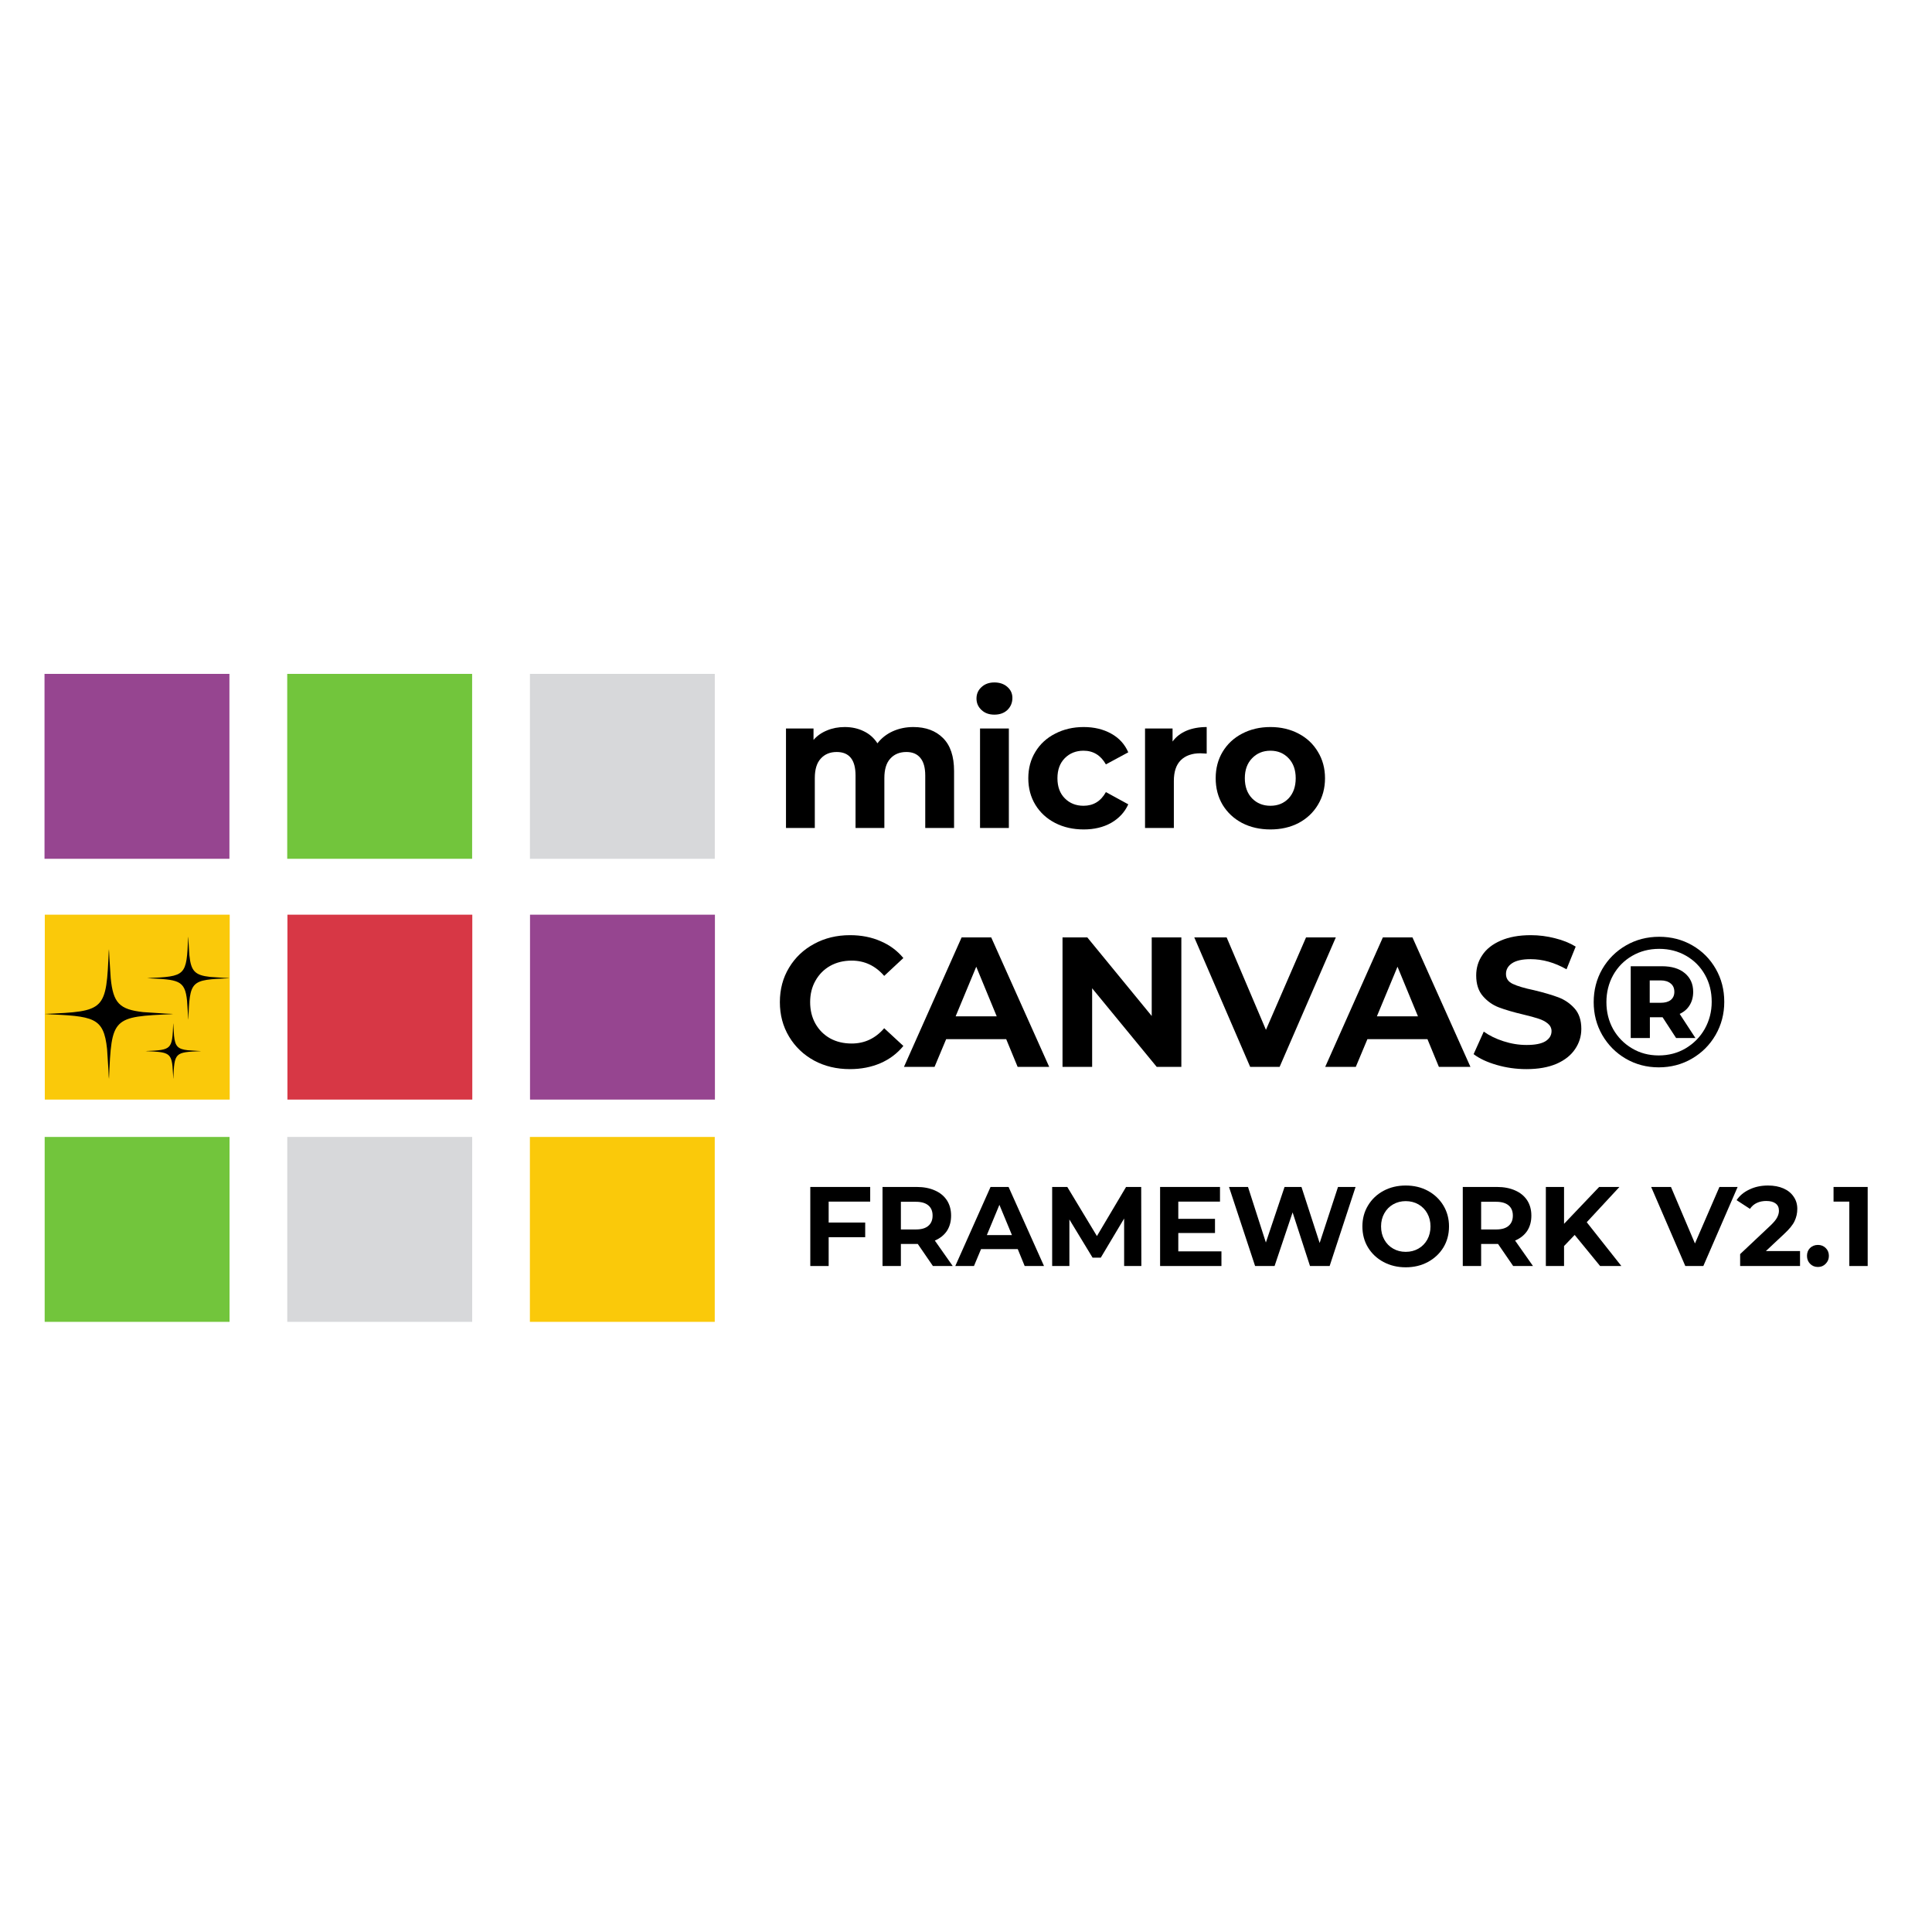 <svg xmlns="http://www.w3.org/2000/svg" xmlns:xlink="http://www.w3.org/1999/xlink" width="250" zoomAndPan="magnify" viewBox="0 0 187.5 187.5" height="250" preserveAspectRatio="xMidYMid meet" version="1.0"><defs><g/><clipPath id="1f6cd0a890"><path d="M 27.895 88.77 L 45.836 88.77 L 45.836 106.715 L 27.895 106.715 Z M 27.895 88.77 " clip-rule="nonzero"/></clipPath><clipPath id="8bbe635eeb"><path d="M 51.438 88.77 L 69.383 88.77 L 69.383 106.715 L 51.438 106.715 Z M 51.438 88.77 " clip-rule="nonzero"/></clipPath><clipPath id="d197081b78"><path d="M 4.348 88.77 L 22.293 88.77 L 22.293 106.715 L 4.348 106.715 Z M 4.348 88.77 " clip-rule="nonzero"/></clipPath><clipPath id="3acd55c052"><path d="M 4.32 90.879 L 22.273 90.879 L 22.273 104.715 L 4.32 104.715 Z M 4.32 90.879 " clip-rule="nonzero"/></clipPath><clipPath id="368d79bd86"><path d="M 4.32 65.398 L 22.266 65.398 L 22.266 83.344 L 4.32 83.344 Z M 4.32 65.398 " clip-rule="nonzero"/></clipPath><clipPath id="665e1f682a"><path d="M 27.875 65.398 L 45.82 65.398 L 45.82 83.344 L 27.875 83.344 Z M 27.875 65.398 " clip-rule="nonzero"/></clipPath><clipPath id="33151b5a74"><path d="M 51.43 65.398 L 69.371 65.398 L 69.371 83.344 L 51.43 83.344 Z M 51.43 65.398 " clip-rule="nonzero"/></clipPath><clipPath id="0203d018aa"><path d="M 4.336 110.34 L 22.277 110.34 L 22.277 128.285 L 4.336 128.285 Z M 4.336 110.34 " clip-rule="nonzero"/></clipPath><clipPath id="9c32e89da3"><path d="M 27.879 110.34 L 45.824 110.34 L 45.824 128.285 L 27.879 128.285 Z M 27.879 110.34 " clip-rule="nonzero"/></clipPath><clipPath id="3d74ebdec0"><path d="M 51.426 110.34 L 69.367 110.34 L 69.367 128.285 L 51.426 128.285 Z M 51.426 110.34 " clip-rule="nonzero"/></clipPath></defs><g clip-path="url(#1f6cd0a890)"><path fill="#d73745" d="M 27.895 88.77 L 45.836 88.77 L 45.836 106.715 L 27.895 106.715 Z M 27.895 88.77 " fill-opacity="1" fill-rule="nonzero"/></g><g clip-path="url(#8bbe635eeb)"><path fill="#964590" d="M 51.438 88.77 L 69.383 88.77 L 69.383 106.715 L 51.438 106.715 Z M 51.438 88.77 " fill-opacity="1" fill-rule="nonzero"/></g><g clip-path="url(#d197081b78)"><path fill="#fac90a" d="M 4.348 88.77 L 22.293 88.77 L 22.293 106.715 L 4.348 106.715 Z M 4.348 88.77 " fill-opacity="1" fill-rule="nonzero"/></g><g clip-path="url(#3acd55c052)"><path fill="#000000" d="M 4.32 98.418 L 4.926 98.418 L 4.32 98.402 C 10.266 98.148 10.309 98.105 10.562 92.113 L 10.578 92.391 L 10.578 92.113 C 10.594 92.406 10.605 92.688 10.617 92.957 L 10.746 94.941 C 10.984 97.328 11.578 97.965 13.879 98.223 L 16.055 98.367 C 16.301 98.379 16.555 98.391 16.82 98.402 L 16.551 98.402 L 16.82 98.418 C 10.875 98.672 10.832 98.719 10.578 104.707 L 10.562 104.434 L 10.562 104.707 C 10.551 104.426 10.539 104.16 10.527 103.906 L 10.391 101.809 C 10.062 98.691 9.094 98.621 4.32 98.418 Z M 14.266 94.938 L 14.652 94.938 L 14.266 94.926 C 18.074 94.762 18.102 94.734 18.262 90.898 L 18.273 91.074 L 18.273 90.898 C 18.281 91.086 18.289 91.266 18.297 91.438 L 18.379 92.711 C 18.535 94.238 18.914 94.645 20.387 94.809 L 21.781 94.902 C 21.938 94.91 22.102 94.918 22.273 94.926 L 22.102 94.926 L 22.273 94.938 C 18.465 95.098 18.434 95.129 18.273 98.965 L 18.262 98.789 L 18.262 98.965 C 18.254 98.785 18.246 98.613 18.242 98.453 L 18.152 97.109 C 17.945 95.109 17.324 95.066 14.266 94.938 Z M 14.137 102.012 L 14.398 102.012 L 14.137 102.004 C 16.688 101.895 16.707 101.875 16.812 99.309 L 16.82 99.43 L 16.82 99.309 C 16.828 99.434 16.832 99.555 16.836 99.668 L 16.891 100.52 C 16.996 101.543 17.25 101.816 18.234 101.926 L 19.168 101.988 C 19.273 101.996 19.383 102 19.496 102.004 L 19.383 102.004 L 19.496 102.012 C 16.949 102.121 16.93 102.141 16.82 104.707 L 16.812 104.59 L 16.812 104.707 C 16.809 104.586 16.805 104.473 16.801 104.363 L 16.738 103.465 C 16.602 102.129 16.184 102.098 14.137 102.012 Z M 14.137 102.012 " fill-opacity="1" fill-rule="evenodd"/></g><g fill="#000000" fill-opacity="1"><g transform="translate(74.983, 103.539)"><g><path d="M 7.5 0.219 C 6.219 0.219 5.062 -0.055 4.031 -0.609 C 3 -1.172 2.188 -1.945 1.594 -2.938 C 1 -3.926 0.703 -5.039 0.703 -6.281 C 0.703 -7.531 1 -8.645 1.594 -9.625 C 2.188 -10.613 3 -11.383 4.031 -11.938 C 5.062 -12.5 6.223 -12.781 7.516 -12.781 C 8.609 -12.781 9.594 -12.586 10.469 -12.203 C 11.352 -11.828 12.094 -11.281 12.688 -10.562 L 10.828 -8.828 C 9.973 -9.816 8.922 -10.312 7.672 -10.312 C 6.891 -10.312 6.191 -10.141 5.578 -9.797 C 4.973 -9.453 4.5 -8.973 4.156 -8.359 C 3.812 -7.754 3.641 -7.062 3.641 -6.281 C 3.641 -5.5 3.812 -4.801 4.156 -4.188 C 4.5 -3.582 4.973 -3.109 5.578 -2.766 C 6.191 -2.43 6.891 -2.266 7.672 -2.266 C 8.922 -2.266 9.973 -2.758 10.828 -3.75 L 12.688 -2.031 C 12.094 -1.301 11.352 -0.742 10.469 -0.359 C 9.582 0.023 8.594 0.219 7.5 0.219 Z M 7.5 0.219 "/></g></g></g><g fill="#000000" fill-opacity="1"><g transform="translate(87.886, 103.539)"><g><path d="M 9.766 -2.688 L 3.938 -2.688 L 2.812 0 L -0.156 0 L 5.438 -12.562 L 8.312 -12.562 L 13.938 0 L 10.875 0 Z M 8.844 -4.906 L 6.859 -9.719 L 4.859 -4.906 Z M 8.844 -4.906 "/></g></g></g><g fill="#000000" fill-opacity="1"><g transform="translate(101.633, 103.539)"><g><path d="M 13.016 -12.562 L 13.016 0 L 10.625 0 L 4.359 -7.625 L 4.359 0 L 1.484 0 L 1.484 -12.562 L 3.891 -12.562 L 10.141 -4.938 L 10.141 -12.562 Z M 13.016 -12.562 "/></g></g></g><g fill="#000000" fill-opacity="1"><g transform="translate(116.062, 103.539)"><g><path d="M 13.578 -12.562 L 8.125 0 L 5.266 0 L -0.156 -12.562 L 2.984 -12.562 L 6.797 -3.594 L 10.688 -12.562 Z M 13.578 -12.562 "/></g></g></g><g fill="#000000" fill-opacity="1"><g transform="translate(128.768, 103.539)"><g><path d="M 9.766 -2.688 L 3.938 -2.688 L 2.812 0 L -0.156 0 L 5.438 -12.562 L 8.312 -12.562 L 13.938 0 L 10.875 0 Z M 8.844 -4.906 L 6.859 -9.719 L 4.859 -4.906 Z M 8.844 -4.906 "/></g></g></g><g fill="#000000" fill-opacity="1"><g transform="translate(142.514, 103.539)"><g><path d="M 5.625 0.219 C 4.625 0.219 3.66 0.082 2.734 -0.188 C 1.805 -0.457 1.062 -0.805 0.5 -1.234 L 1.484 -3.422 C 2.023 -3.035 2.664 -2.723 3.406 -2.484 C 4.156 -2.242 4.898 -2.125 5.641 -2.125 C 6.461 -2.125 7.07 -2.242 7.469 -2.484 C 7.863 -2.734 8.062 -3.062 8.062 -3.469 C 8.062 -3.758 7.941 -4.004 7.703 -4.203 C 7.473 -4.398 7.176 -4.555 6.812 -4.672 C 6.445 -4.797 5.953 -4.93 5.328 -5.078 C 4.367 -5.305 3.582 -5.535 2.969 -5.766 C 2.363 -5.992 1.844 -6.359 1.406 -6.859 C 0.969 -7.359 0.75 -8.031 0.75 -8.875 C 0.75 -9.602 0.945 -10.258 1.344 -10.844 C 1.738 -11.438 2.332 -11.906 3.125 -12.25 C 3.926 -12.602 4.898 -12.781 6.047 -12.781 C 6.848 -12.781 7.629 -12.68 8.391 -12.484 C 9.16 -12.297 9.832 -12.023 10.406 -11.672 L 9.516 -9.469 C 8.359 -10.125 7.195 -10.453 6.031 -10.453 C 5.219 -10.453 4.613 -10.316 4.219 -10.047 C 3.832 -9.785 3.641 -9.441 3.641 -9.016 C 3.641 -8.578 3.863 -8.254 4.312 -8.047 C 4.758 -7.836 5.445 -7.633 6.375 -7.438 C 7.332 -7.207 8.113 -6.977 8.719 -6.75 C 9.332 -6.52 9.859 -6.16 10.297 -5.672 C 10.734 -5.18 10.953 -4.52 10.953 -3.688 C 10.953 -2.969 10.75 -2.312 10.344 -1.719 C 9.945 -1.125 9.348 -0.648 8.547 -0.297 C 7.742 0.047 6.77 0.219 5.625 0.219 Z M 5.625 0.219 "/></g></g></g><g fill="#000000" fill-opacity="1"><g transform="translate(153.964, 103.539)"><g><path d="M 7.062 -12.625 C 8.238 -12.625 9.305 -12.348 10.266 -11.797 C 11.234 -11.242 11.992 -10.484 12.547 -9.516 C 13.098 -8.555 13.375 -7.488 13.375 -6.312 C 13.375 -5.145 13.094 -4.07 12.531 -3.094 C 11.969 -2.125 11.203 -1.359 10.234 -0.797 C 9.266 -0.234 8.191 0.047 7.016 0.047 C 5.848 0.047 4.781 -0.234 3.812 -0.797 C 2.852 -1.359 2.094 -2.125 1.531 -3.094 C 0.977 -4.062 0.703 -5.125 0.703 -6.281 C 0.703 -7.445 0.977 -8.516 1.531 -9.484 C 2.094 -10.453 2.859 -11.219 3.828 -11.781 C 4.797 -12.344 5.875 -12.625 7.062 -12.625 Z M 7.016 -1.109 C 7.973 -1.109 8.844 -1.336 9.625 -1.797 C 10.414 -2.266 11.035 -2.895 11.484 -3.688 C 11.93 -4.488 12.156 -5.363 12.156 -6.312 C 12.156 -7.289 11.938 -8.164 11.5 -8.938 C 11.062 -9.719 10.453 -10.332 9.672 -10.781 C 8.898 -11.227 8.031 -11.453 7.062 -11.453 C 6.082 -11.453 5.203 -11.223 4.422 -10.766 C 3.648 -10.316 3.039 -9.695 2.594 -8.906 C 2.156 -8.113 1.938 -7.238 1.938 -6.281 C 1.938 -5.32 2.156 -4.445 2.594 -3.656 C 3.039 -2.875 3.648 -2.254 4.422 -1.797 C 5.191 -1.336 6.055 -1.109 7.016 -1.109 Z M 10.359 -7.281 C 10.359 -6.781 10.242 -6.348 10.016 -5.984 C 9.797 -5.617 9.473 -5.336 9.047 -5.141 L 10.578 -2.797 L 8.703 -2.797 L 7.391 -4.812 L 6.156 -4.812 L 6.156 -2.797 L 4.297 -2.797 L 4.297 -9.766 L 7.328 -9.766 C 8.273 -9.766 9.016 -9.539 9.547 -9.094 C 10.086 -8.645 10.359 -8.039 10.359 -7.281 Z M 7.203 -6.219 C 7.617 -6.219 7.941 -6.305 8.172 -6.484 C 8.41 -6.672 8.531 -6.938 8.531 -7.281 C 8.531 -7.633 8.41 -7.906 8.172 -8.094 C 7.941 -8.289 7.617 -8.391 7.203 -8.391 L 6.141 -8.391 L 6.141 -6.219 Z M 7.203 -6.219 "/></g></g></g><g clip-path="url(#368d79bd86)"><path fill="#964590" d="M 4.32 65.398 L 22.266 65.398 L 22.266 83.344 L 4.32 83.344 Z M 4.32 65.398 " fill-opacity="1" fill-rule="nonzero"/></g><g clip-path="url(#665e1f682a)"><path fill="#72c53c" d="M 27.875 65.398 L 45.82 65.398 L 45.82 83.344 L 27.875 83.344 Z M 27.875 65.398 " fill-opacity="1" fill-rule="nonzero"/></g><g clip-path="url(#33151b5a74)"><path fill="#d7d8da" d="M 51.43 65.398 L 69.371 65.398 L 69.371 83.344 L 51.43 83.344 Z M 51.43 65.398 " fill-opacity="1" fill-rule="nonzero"/></g><g fill="#000000" fill-opacity="1"><g transform="translate(74.983, 80.356)"><g><path d="M 13.656 -9.797 C 14.863 -9.797 15.82 -9.441 16.531 -8.734 C 17.25 -8.023 17.609 -6.957 17.609 -5.531 L 17.609 0 L 14.812 0 L 14.812 -5.094 C 14.812 -5.863 14.648 -6.438 14.328 -6.812 C 14.016 -7.188 13.566 -7.375 12.984 -7.375 C 12.328 -7.375 11.805 -7.16 11.422 -6.734 C 11.035 -6.316 10.844 -5.688 10.844 -4.844 L 10.844 0 L 8.047 0 L 8.047 -5.094 C 8.047 -6.613 7.438 -7.375 6.219 -7.375 C 5.57 -7.375 5.055 -7.16 4.672 -6.734 C 4.285 -6.316 4.094 -5.688 4.094 -4.844 L 4.094 0 L 1.297 0 L 1.297 -9.656 L 3.969 -9.656 L 3.969 -8.547 C 4.32 -8.953 4.758 -9.258 5.281 -9.469 C 5.801 -9.688 6.375 -9.797 7 -9.797 C 7.688 -9.797 8.301 -9.66 8.844 -9.391 C 9.395 -9.129 9.836 -8.738 10.172 -8.219 C 10.566 -8.727 11.066 -9.117 11.672 -9.391 C 12.273 -9.66 12.938 -9.797 13.656 -9.797 Z M 13.656 -9.797 "/></g></g></g><g fill="#000000" fill-opacity="1"><g transform="translate(93.815, 80.356)"><g><path d="M 1.297 -9.656 L 4.094 -9.656 L 4.094 0 L 1.297 0 Z M 2.688 -11 C 2.176 -11 1.758 -11.148 1.438 -11.453 C 1.113 -11.754 0.953 -12.125 0.953 -12.562 C 0.953 -13.008 1.113 -13.379 1.438 -13.672 C 1.758 -13.973 2.176 -14.125 2.688 -14.125 C 3.207 -14.125 3.629 -13.977 3.953 -13.688 C 4.273 -13.406 4.438 -13.051 4.438 -12.625 C 4.438 -12.156 4.273 -11.766 3.953 -11.453 C 3.629 -11.148 3.207 -11 2.688 -11 Z M 2.688 -11 "/></g></g></g><g fill="#000000" fill-opacity="1"><g transform="translate(99.218, 80.356)"><g><path d="M 5.953 0.141 C 4.93 0.141 4.008 -0.066 3.188 -0.484 C 2.363 -0.91 1.723 -1.5 1.266 -2.25 C 0.805 -3.008 0.578 -3.867 0.578 -4.828 C 0.578 -5.785 0.805 -6.641 1.266 -7.391 C 1.723 -8.148 2.363 -8.738 3.188 -9.156 C 4.008 -9.582 4.93 -9.797 5.953 -9.797 C 6.973 -9.797 7.863 -9.582 8.625 -9.156 C 9.383 -8.738 9.938 -8.133 10.281 -7.344 L 8.109 -6.172 C 7.609 -7.055 6.883 -7.5 5.938 -7.5 C 5.207 -7.5 4.602 -7.258 4.125 -6.781 C 3.645 -6.301 3.406 -5.648 3.406 -4.828 C 3.406 -4.004 3.645 -3.352 4.125 -2.875 C 4.602 -2.395 5.207 -2.156 5.938 -2.156 C 6.895 -2.156 7.617 -2.598 8.109 -3.484 L 10.281 -2.297 C 9.938 -1.535 9.383 -0.938 8.625 -0.5 C 7.863 -0.07 6.973 0.141 5.953 0.141 Z M 5.953 0.141 "/></g></g></g><g fill="#000000" fill-opacity="1"><g transform="translate(109.828, 80.356)"><g><path d="M 3.969 -8.391 C 4.301 -8.848 4.75 -9.195 5.312 -9.438 C 5.883 -9.676 6.539 -9.797 7.281 -9.797 L 7.281 -7.219 C 6.977 -7.238 6.77 -7.25 6.656 -7.25 C 5.852 -7.25 5.223 -7.023 4.766 -6.578 C 4.316 -6.129 4.094 -5.457 4.094 -4.562 L 4.094 0 L 1.297 0 L 1.297 -9.656 L 3.969 -9.656 Z M 3.969 -8.391 "/></g></g></g><g fill="#000000" fill-opacity="1"><g transform="translate(117.404, 80.356)"><g><path d="M 5.891 0.141 C 4.867 0.141 3.953 -0.066 3.141 -0.484 C 2.336 -0.91 1.707 -1.5 1.25 -2.25 C 0.801 -3.008 0.578 -3.867 0.578 -4.828 C 0.578 -5.785 0.801 -6.641 1.25 -7.391 C 1.707 -8.148 2.336 -8.738 3.141 -9.156 C 3.953 -9.582 4.867 -9.797 5.891 -9.797 C 6.91 -9.797 7.82 -9.582 8.625 -9.156 C 9.426 -8.738 10.051 -8.148 10.5 -7.391 C 10.957 -6.641 11.188 -5.785 11.188 -4.828 C 11.188 -3.867 10.957 -3.008 10.5 -2.25 C 10.051 -1.5 9.426 -0.91 8.625 -0.484 C 7.82 -0.066 6.91 0.141 5.891 0.141 Z M 5.891 -2.156 C 6.609 -2.156 7.195 -2.395 7.656 -2.875 C 8.113 -3.363 8.344 -4.016 8.344 -4.828 C 8.344 -5.641 8.113 -6.285 7.656 -6.766 C 7.195 -7.254 6.609 -7.5 5.891 -7.5 C 5.172 -7.5 4.578 -7.254 4.109 -6.766 C 3.641 -6.285 3.406 -5.641 3.406 -4.828 C 3.406 -4.016 3.641 -3.363 4.109 -2.875 C 4.578 -2.395 5.172 -2.156 5.891 -2.156 Z M 5.891 -2.156 "/></g></g></g><g clip-path="url(#0203d018aa)"><path fill="#72c53c" d="M 4.336 110.34 L 22.277 110.34 L 22.277 128.285 L 4.336 128.285 Z M 4.336 110.34 " fill-opacity="1" fill-rule="nonzero"/></g><g clip-path="url(#9c32e89da3)"><path fill="#d7d8da" d="M 27.879 110.34 L 45.824 110.34 L 45.824 128.285 L 27.879 128.285 Z M 27.879 110.34 " fill-opacity="1" fill-rule="nonzero"/></g><g clip-path="url(#3d74ebdec0)"><path fill="#fac90a" d="M 51.426 110.34 L 69.367 110.34 L 69.367 128.285 L 51.426 128.285 Z M 51.426 110.34 " fill-opacity="1" fill-rule="nonzero"/></g><g fill="#000000" fill-opacity="1"><g transform="translate(77.733, 122.866)"><g><path d="M 2.688 -6.25 L 2.688 -4.219 L 6.234 -4.219 L 6.234 -2.797 L 2.688 -2.797 L 2.688 0 L 0.906 0 L 0.906 -7.672 L 6.719 -7.672 L 6.719 -6.25 Z M 2.688 -6.25 "/></g></g></g><g fill="#000000" fill-opacity="1"><g transform="translate(84.742, 122.866)"><g><path d="M 5.797 0 L 4.328 -2.141 L 2.688 -2.141 L 2.688 0 L 0.906 0 L 0.906 -7.672 L 4.234 -7.672 C 4.91 -7.672 5.5 -7.555 6 -7.328 C 6.5 -7.109 6.883 -6.789 7.156 -6.375 C 7.426 -5.957 7.562 -5.461 7.562 -4.891 C 7.562 -4.316 7.426 -3.82 7.156 -3.406 C 6.883 -3 6.492 -2.688 5.984 -2.469 L 7.719 0 Z M 5.766 -4.891 C 5.766 -5.328 5.625 -5.66 5.344 -5.891 C 5.07 -6.117 4.672 -6.234 4.141 -6.234 L 2.688 -6.234 L 2.688 -3.547 L 4.141 -3.547 C 4.672 -3.547 5.07 -3.66 5.344 -3.891 C 5.625 -4.129 5.766 -4.461 5.766 -4.891 Z M 5.766 -4.891 "/></g></g></g><g fill="#000000" fill-opacity="1"><g transform="translate(92.804, 122.866)"><g><path d="M 5.969 -1.641 L 2.406 -1.641 L 1.719 0 L -0.094 0 L 3.328 -7.672 L 5.078 -7.672 L 8.516 0 L 6.641 0 Z M 5.406 -3 L 4.188 -5.938 L 2.969 -3 Z M 5.406 -3 "/></g></g></g><g fill="#000000" fill-opacity="1"><g transform="translate(101.206, 122.866)"><g><path d="M 7.891 0 L 7.891 -4.609 L 5.625 -0.812 L 4.828 -0.812 L 2.578 -4.516 L 2.578 0 L 0.906 0 L 0.906 -7.672 L 2.375 -7.672 L 5.25 -2.906 L 8.078 -7.672 L 9.547 -7.672 L 9.562 0 Z M 7.891 0 "/></g></g></g><g fill="#000000" fill-opacity="1"><g transform="translate(111.681, 122.866)"><g><path d="M 6.859 -1.422 L 6.859 0 L 0.906 0 L 0.906 -7.672 L 6.719 -7.672 L 6.719 -6.25 L 2.672 -6.25 L 2.672 -4.578 L 6.234 -4.578 L 6.234 -3.203 L 2.672 -3.203 L 2.672 -1.422 Z M 6.859 -1.422 "/></g></g></g><g fill="#000000" fill-opacity="1"><g transform="translate(119.041, 122.866)"><g><path d="M 12.516 -7.672 L 10 0 L 8.094 0 L 6.406 -5.203 L 4.656 0 L 2.766 0 L 0.234 -7.672 L 2.078 -7.672 L 3.812 -2.281 L 5.625 -7.672 L 7.266 -7.672 L 9.031 -2.234 L 10.812 -7.672 Z M 12.516 -7.672 "/></g></g></g><g fill="#000000" fill-opacity="1"><g transform="translate(131.798, 122.866)"><g><path d="M 4.625 0.125 C 3.832 0.125 3.113 -0.047 2.469 -0.391 C 1.832 -0.734 1.332 -1.203 0.969 -1.797 C 0.602 -2.398 0.422 -3.082 0.422 -3.844 C 0.422 -4.594 0.602 -5.27 0.969 -5.875 C 1.332 -6.477 1.832 -6.953 2.469 -7.297 C 3.113 -7.641 3.832 -7.812 4.625 -7.812 C 5.426 -7.812 6.145 -7.641 6.781 -7.297 C 7.414 -6.953 7.914 -6.477 8.281 -5.875 C 8.645 -5.27 8.828 -4.594 8.828 -3.844 C 8.828 -3.082 8.645 -2.398 8.281 -1.797 C 7.914 -1.203 7.414 -0.734 6.781 -0.391 C 6.145 -0.047 5.426 0.125 4.625 0.125 Z M 4.625 -1.375 C 5.082 -1.375 5.492 -1.477 5.859 -1.688 C 6.223 -1.895 6.508 -2.188 6.719 -2.562 C 6.926 -2.938 7.031 -3.363 7.031 -3.844 C 7.031 -4.312 6.926 -4.734 6.719 -5.109 C 6.508 -5.484 6.223 -5.773 5.859 -5.984 C 5.492 -6.191 5.082 -6.297 4.625 -6.297 C 4.176 -6.297 3.77 -6.191 3.406 -5.984 C 3.039 -5.773 2.754 -5.484 2.547 -5.109 C 2.336 -4.734 2.234 -4.312 2.234 -3.844 C 2.234 -3.363 2.336 -2.938 2.547 -2.562 C 2.754 -2.188 3.039 -1.895 3.406 -1.688 C 3.77 -1.477 4.176 -1.375 4.625 -1.375 Z M 4.625 -1.375 "/></g></g></g><g fill="#000000" fill-opacity="1"><g transform="translate(141.056, 122.866)"><g><path d="M 5.797 0 L 4.328 -2.141 L 2.688 -2.141 L 2.688 0 L 0.906 0 L 0.906 -7.672 L 4.234 -7.672 C 4.91 -7.672 5.5 -7.555 6 -7.328 C 6.5 -7.109 6.883 -6.789 7.156 -6.375 C 7.426 -5.957 7.562 -5.461 7.562 -4.891 C 7.562 -4.316 7.426 -3.82 7.156 -3.406 C 6.883 -3 6.492 -2.688 5.984 -2.469 L 7.719 0 Z M 5.766 -4.891 C 5.766 -5.328 5.625 -5.66 5.344 -5.891 C 5.07 -6.117 4.672 -6.234 4.141 -6.234 L 2.688 -6.234 L 2.688 -3.547 L 4.141 -3.547 C 4.672 -3.547 5.07 -3.66 5.344 -3.891 C 5.625 -4.129 5.766 -4.461 5.766 -4.891 Z M 5.766 -4.891 "/></g></g></g><g fill="#000000" fill-opacity="1"><g transform="translate(149.118, 122.866)"><g><path d="M 3.703 -3.016 L 2.672 -1.938 L 2.672 0 L 0.906 0 L 0.906 -7.672 L 2.672 -7.672 L 2.672 -4.094 L 6.078 -7.672 L 8.047 -7.672 L 4.875 -4.25 L 8.234 0 L 6.172 0 Z M 3.703 -3.016 "/></g></g></g><g fill="#000000" fill-opacity="1"><g transform="translate(157.234, 122.866)"><g/></g></g><g fill="#000000" fill-opacity="1"><g transform="translate(160.339, 122.866)"><g><path d="M 8.297 -7.672 L 4.969 0 L 3.219 0 L -0.094 -7.672 L 1.828 -7.672 L 4.156 -2.188 L 6.531 -7.672 Z M 8.297 -7.672 "/></g></g></g><g fill="#000000" fill-opacity="1"><g transform="translate(168.521, 122.866)"><g><path d="M 6.172 -1.453 L 6.172 0 L 0.359 0 L 0.359 -1.156 L 3.328 -3.953 C 3.641 -4.254 3.848 -4.508 3.953 -4.719 C 4.066 -4.938 4.125 -5.148 4.125 -5.359 C 4.125 -5.672 4.02 -5.906 3.812 -6.062 C 3.602 -6.227 3.297 -6.312 2.891 -6.312 C 2.555 -6.312 2.254 -6.25 1.984 -6.125 C 1.711 -6 1.488 -5.805 1.312 -5.547 L 0.016 -6.391 C 0.305 -6.828 0.719 -7.172 1.25 -7.422 C 1.781 -7.68 2.383 -7.812 3.062 -7.812 C 3.633 -7.812 4.133 -7.719 4.562 -7.531 C 4.988 -7.344 5.316 -7.078 5.547 -6.734 C 5.785 -6.398 5.906 -6.004 5.906 -5.547 C 5.906 -5.117 5.816 -4.723 5.641 -4.359 C 5.473 -3.992 5.133 -3.578 4.625 -3.109 L 2.859 -1.453 Z M 6.172 -1.453 "/></g></g></g><g fill="#000000" fill-opacity="1"><g transform="translate(174.993, 122.866)"><g><path d="M 1.438 0.094 C 1.133 0.094 0.879 -0.008 0.672 -0.219 C 0.473 -0.426 0.375 -0.68 0.375 -0.984 C 0.375 -1.297 0.473 -1.551 0.672 -1.75 C 0.879 -1.945 1.133 -2.047 1.438 -2.047 C 1.738 -2.047 1.988 -1.945 2.188 -1.75 C 2.395 -1.551 2.5 -1.297 2.5 -0.984 C 2.5 -0.68 2.395 -0.426 2.188 -0.219 C 1.988 -0.008 1.738 0.094 1.438 0.094 Z M 1.438 0.094 "/></g></g></g><g fill="#000000" fill-opacity="1"><g transform="translate(177.867, 122.866)"><g><path d="M 3.391 -7.672 L 3.391 0 L 1.609 0 L 1.609 -6.25 L 0.078 -6.25 L 0.078 -7.672 Z M 3.391 -7.672 "/></g></g></g></svg>